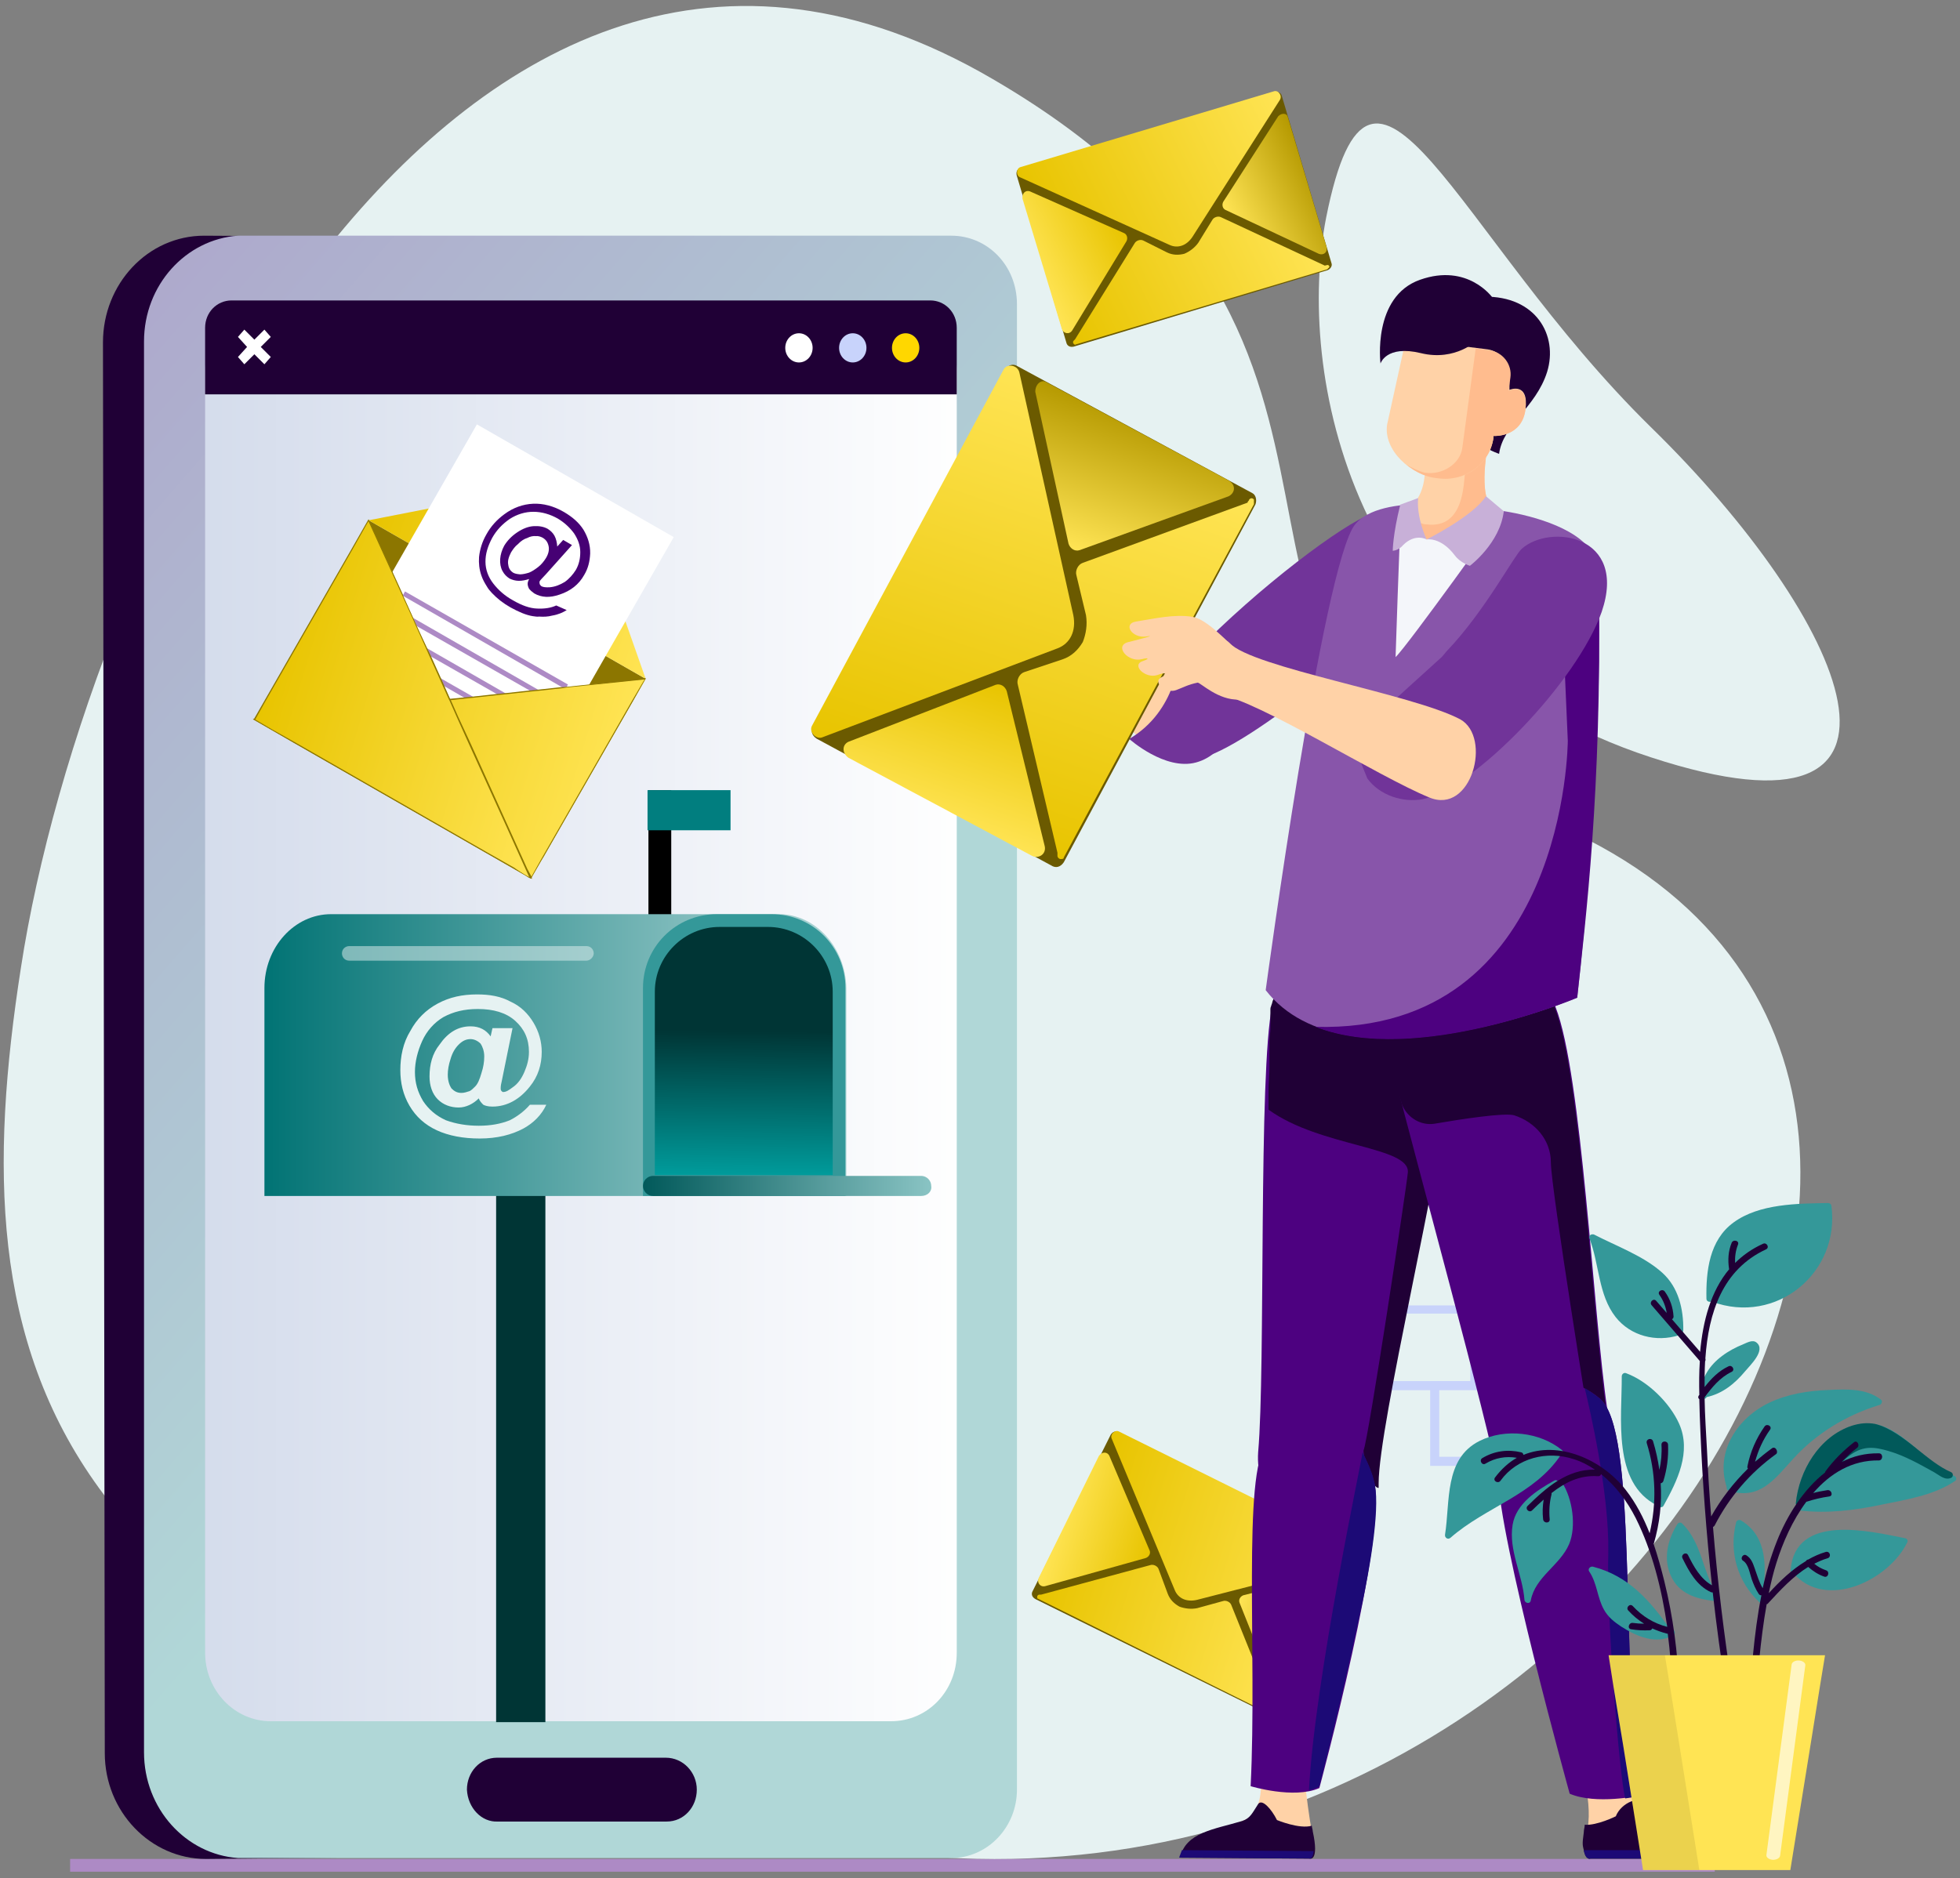 <svg width="265" height="254" viewBox="0 0 265 254" fill="none" xmlns="http://www.w3.org/2000/svg">
<rect x="0" y="0" width="265" height="254" fill="#808080" stroke="none"/>
<path d="M231.843 251.398H9.482V253.125H231.843V251.398Z" fill="#AD8AC5"/>
<path d="M2.823 130.906C11.579 73.682 61.28 -31.887 134.167 10.661C196.695 47.043 153.653 91.318 205.081 109.447C292.891 140.526 216.551 271.377 110.118 248.808C3.563 226.116 -5.44 184.061 2.823 130.906Z" fill="#E6F2F2"/>
<path d="M179.305 29.407C175.235 50.249 182.388 89.098 223.21 102.417C263.908 115.737 249.849 83.794 223.21 57.772C196.571 31.627 185.595 -2.042 179.305 29.407Z" fill="#E6F2F2"/>
<path d="M199.901 188.008H179.059V176.538H199.901V188.008ZM180.292 186.774H198.791V177.648H180.292V186.774Z" fill="#C8D3FB"/>
<path d="M214.206 198.244H193.363V186.774H214.206V198.244ZM194.597 197.011H213.096V187.884H194.597V197.011Z" fill="#C8D3FB"/>
<path d="M148.471 89.592H127.629V78.122H148.471V89.592ZM128.739 88.482H147.238V79.355H128.739V88.482Z" fill="#C8D3FB"/>
<path d="M111.719 216.003H90.877V204.534H111.719V216.003ZM91.987 214.77H110.486V205.644H91.987V214.77Z" fill="#C8D3FB"/>
<path d="M131.452 216.003H110.609V204.534H131.452V216.003ZM111.719 214.77H130.219V205.644H111.719V214.77Z" fill="#C8D3FB"/>
<path d="M121.585 226.24H100.742V214.77H121.585V226.24ZM101.852 225.006H120.351V215.88H101.852V225.006Z" fill="#C8D3FB"/>
<path d="M81.503 150.146H60.537V138.676H81.38V150.146H81.503ZM61.77 149.036H80.27V139.91H61.77V149.036Z" fill="#C8D3FB"/>
<path d="M67.196 160.382H46.23V148.913H67.073V160.382H67.196ZM47.464 159.272H65.963V150.146H47.464V159.272Z" fill="#C8D3FB"/>
<path d="M46.602 103.034H25.637V91.565H46.479V103.034H46.602ZM26.87 101.925H45.369V92.798H26.87V101.925Z" fill="#C8D3FB"/>
<path d="M66.212 103.034H45.369V91.565H66.212V103.034ZM46.602 101.925H65.102V92.798H46.602V101.925Z" fill="#C8D3FB"/>
<path d="M56.344 113.271H35.502V101.924H56.344V113.271ZM36.735 112.161H55.234V103.034H36.735V112.161Z" fill="#C8D3FB"/>
<path d="M24.28 240.175L131.699 239.929L131.329 39.397L23.91 39.52L24.28 240.175Z" fill="url(#paint0_linear_3378_59072)"/>
<path d="M27.611 31.874L89.769 32.244V40.63L58.32 40.754L35.874 40.877C28.351 40.877 22.185 47.29 22.185 55.183L22.431 218.593C22.431 226.486 28.598 232.899 36.121 232.899L90.015 233.022V250.782L27.858 251.398C20.335 251.398 14.168 244.985 14.168 237.092L13.922 46.303C13.922 38.41 19.965 31.874 27.611 31.874Z" fill="#200036"/>
<path d="M19.471 46.18V236.969C19.471 244.615 25.144 250.782 32.173 251.275C32.544 251.275 32.79 251.275 33.16 251.275H128.616C133.549 251.275 137.496 247.082 137.496 242.025V41.124C137.496 35.944 133.549 31.874 128.616 31.874H33.16C32.79 31.874 32.544 31.874 32.173 31.874C25.144 32.367 19.471 38.534 19.471 46.18ZM27.734 50.127C27.734 44.947 31.68 40.877 36.613 40.877H120.476C125.41 40.877 129.356 45.07 129.356 50.127V223.526C129.356 228.706 125.41 232.776 120.476 232.776H36.613C31.68 232.776 27.734 228.583 27.734 223.526V50.127Z" fill="url(#paint1_linear_3378_59072)"/>
<path d="M67.324 246.341H90.14C92.483 246.341 94.21 244.368 94.21 242.025C94.21 239.682 92.36 237.708 90.016 237.708H67.201C64.858 237.708 63.131 239.682 63.131 242.025C63.254 244.492 65.104 246.465 67.324 246.341Z" fill="#200036"/>
<path d="M27.732 53.333H129.355V44.33C129.355 42.234 127.752 40.63 125.778 40.63H31.309C29.336 40.63 27.732 42.234 27.732 44.33V53.333Z" fill="#200036"/>
<path d="M108.02 49.017C109.042 49.017 109.87 48.133 109.87 47.044C109.87 45.954 109.042 45.07 108.02 45.07C106.998 45.07 106.17 45.954 106.17 47.044C106.17 48.133 106.998 49.017 108.02 49.017Z" fill="white"/>
<path d="M115.297 49.017C116.319 49.017 117.147 48.133 117.147 47.044C117.147 45.954 116.319 45.07 115.297 45.07C114.276 45.07 113.447 45.954 113.447 47.044C113.447 48.133 114.276 49.017 115.297 49.017Z" fill="#C8D3FB"/>
<path d="M122.448 49.017C123.469 49.017 124.298 48.133 124.298 47.044C124.298 45.954 123.469 45.07 122.448 45.07C121.426 45.07 120.598 45.954 120.598 47.044C120.598 48.133 121.426 49.017 122.448 49.017Z" fill="#FFD700"/>
<path d="M36.612 45.564L35.748 44.577L34.392 45.934L33.035 44.577L32.172 45.564L33.405 46.92L32.172 48.277L33.035 49.264L34.392 47.907L35.748 49.264L36.612 48.277L35.255 46.92L36.612 45.564Z" fill="white"/>
<path d="M90.755 106.857H87.672V146.569H90.755V106.857Z" fill="black"/>
<path d="M73.738 147.432H67.078V232.899H73.738V147.432Z" fill="#003535"/>
<path d="M105.309 123.63H98.526H98.403H98.279H51.785H51.661H51.538H44.755C39.822 123.63 35.752 128.07 35.752 133.62V141.39V161.739H60.664H89.523H114.435V141.39V133.62C114.312 128.07 110.242 123.63 105.309 123.63Z" fill="url(#paint2_linear_3378_59072)"/>
<path d="M114.312 161.739H86.934V133.62C86.934 128.07 91.373 123.63 96.923 123.63H104.323C109.873 123.63 114.312 128.07 114.312 133.62V161.739Z" fill="url(#paint3_linear_3378_59072)"/>
<path d="M112.709 158.902H88.537V134.113C88.537 129.303 92.484 125.356 97.293 125.356H103.83C108.64 125.356 112.586 129.303 112.586 134.113V158.902H112.709Z" fill="url(#paint4_linear_3378_59072)"/>
<path d="M98.772 106.857H87.549V112.284H98.772V106.857Z" fill="#017E7F"/>
<path d="M124.549 161.739H88.29C87.55 161.739 86.934 161.122 86.934 160.382C86.934 159.642 87.55 159.025 88.29 159.025H124.549C125.289 159.025 125.905 159.642 125.905 160.382C126.029 161.122 125.412 161.739 124.549 161.739Z" fill="url(#paint5_linear_3378_59072)"/>
<g opacity="0.5">
<path d="M79.286 129.92H47.221C46.604 129.92 46.234 129.427 46.234 128.933C46.234 128.317 46.728 127.947 47.221 127.947H79.286C79.903 127.947 80.273 128.44 80.273 128.933C80.273 129.427 79.78 129.92 79.286 129.92Z" fill="#E6F2F2"/>
</g>
<path d="M71.64 149.406H73.859C73.243 150.762 72.133 151.872 70.776 152.612C69.173 153.475 67.2 153.969 64.856 153.969C62.637 153.969 60.663 153.599 59.06 152.859C57.457 152.119 56.224 151.009 55.36 149.529C54.497 148.049 54.127 146.446 54.127 144.719C54.127 142.869 54.497 141.019 55.484 139.416C56.347 137.813 57.58 136.579 59.183 135.716C60.787 134.853 62.513 134.483 64.487 134.483C66.213 134.483 67.693 134.73 69.05 135.47C70.406 136.086 71.393 137.073 72.133 138.306C72.873 139.539 73.243 140.896 73.243 142.253C73.243 143.979 72.749 145.582 71.64 146.939C70.283 148.666 68.556 149.652 66.583 149.652C65.966 149.652 65.597 149.529 65.35 149.406C65.103 149.159 64.856 148.912 64.733 148.542C63.993 149.282 63.007 149.776 62.02 149.776C60.91 149.776 59.923 149.406 59.183 148.666C58.443 147.926 58.074 146.816 58.074 145.582C58.074 143.979 58.443 142.499 59.43 141.266C60.54 139.663 61.897 138.799 63.623 138.799C64.856 138.799 65.72 139.293 66.336 140.156L66.583 139.046H69.296L67.816 146.322C67.693 146.816 67.693 147.062 67.693 147.186C67.693 147.309 67.693 147.432 67.816 147.556C67.94 147.679 67.94 147.679 68.063 147.679C68.433 147.679 68.803 147.432 69.296 147.062C70.036 146.569 70.53 145.829 70.9 144.966C71.27 144.103 71.516 143.239 71.516 142.253C71.516 140.526 70.9 139.169 69.666 138.059C68.433 136.949 66.706 136.456 64.61 136.456C62.76 136.456 61.28 136.826 59.923 137.566C58.69 138.306 57.703 139.416 57.087 140.773C56.47 142.129 56.1 143.609 56.1 144.966C56.1 146.446 56.47 147.679 57.21 148.912C57.95 150.022 58.937 150.886 60.293 151.502C61.65 151.996 63.13 152.242 64.733 152.242C66.336 152.242 67.693 151.996 68.926 151.502C69.913 151.009 70.9 150.269 71.64 149.406ZM60.54 145.336C60.54 146.199 60.787 146.816 61.033 147.186C61.403 147.556 61.773 147.802 62.39 147.802C62.76 147.802 63.13 147.679 63.5 147.556C63.746 147.432 63.993 147.186 64.24 146.939C64.61 146.569 64.856 145.952 65.103 145.089C65.35 144.349 65.473 143.609 65.473 142.869C65.473 142.129 65.227 141.513 64.98 141.143C64.61 140.773 64.117 140.526 63.623 140.526C63.007 140.526 62.513 140.773 62.02 141.266C61.527 141.759 61.157 142.376 60.91 143.239C60.663 143.979 60.54 144.719 60.54 145.336Z" fill="#E6F2F2"/>
<g clip-path="url(#clip0_3378_59072)">
<path d="M172.154 232.145L139.959 216.24C139.53 215.973 139.376 215.558 139.643 215.129L150.165 194.042C150.431 193.613 150.847 193.459 151.276 193.725L183.331 209.635C183.76 209.901 183.913 210.317 183.647 210.746L173.125 231.833C172.994 232.117 172.579 232.271 172.154 232.145Z" fill="#6B5A00"/>
<path d="M158.841 215.06C159.298 216.166 160.436 216.689 161.827 216.363L183.092 210.903C183.787 210.74 183.895 209.755 183.326 209.493L151.271 193.584C150.702 193.322 150.025 194.045 150.323 194.596L158.841 215.06Z" fill="url(#paint6_linear_3378_59072)"/>
<path d="M154.914 210.702C155.33 210.549 155.596 210.12 155.442 209.704L149.976 196.849C149.678 196.298 148.978 196.321 148.576 196.895L140.427 213.419C140.166 213.988 140.609 214.674 141.304 214.511L154.914 210.702Z" fill="url(#paint7_linear_3378_59072)"/>
<path d="M172.271 231.438L166.474 217.052C166.32 216.637 165.751 216.375 165.336 216.529L161.863 217.483C161.028 217.651 160.183 217.538 159.474 217.281C158.76 216.884 158.182 216.342 157.874 215.511L156.644 212.188C156.491 211.773 155.922 211.511 155.506 211.665L140.78 215.65C140.64 215.655 140.64 215.655 140.5 215.659C140.36 215.664 140.225 215.809 140.229 215.949C140.234 216.089 140.239 216.229 140.379 216.224L172.149 232.003C172.289 231.998 172.429 231.994 172.569 231.989C172.704 231.845 172.7 231.705 172.555 231.569C172.415 231.574 172.411 231.434 172.271 231.438Z" fill="url(#paint8_linear_3378_59072)"/>
<path d="M181.457 212.358L168.113 215.738C167.698 215.892 167.431 216.321 167.585 216.737L172.776 229.741C173.074 230.292 173.779 230.409 174.176 229.695L182.329 213.311C182.595 212.882 182.157 212.336 181.457 212.358Z" fill="url(#paint9_linear_3378_59072)"/>
<path d="M172.016 135.943C173.671 128.181 178.379 122.964 179.906 121.691C182.451 119.528 189.577 119.783 192.376 125.636C195.303 131.489 196.321 135.179 195.557 145.741C194.794 156.43 185.886 192.695 185.886 200.712C185.886 208.729 169.344 207.838 170.108 196.386C171.126 185.061 170.108 144.978 172.016 135.943Z" fill="#4D0180"/>
<path d="M195.814 138.233C195.687 132.889 194.542 129.835 192.378 125.636C190.724 122.327 187.797 120.8 185.125 120.546C184.998 120.546 184.744 120.546 184.616 120.546C184.489 120.546 184.362 120.546 184.107 120.546C183.726 120.546 183.217 120.546 182.835 120.673C182.326 120.8 181.817 120.928 181.308 121.055C181.053 121.182 180.799 121.182 180.672 121.309C180.544 121.309 180.417 121.437 180.417 121.437C180.163 121.564 180.035 121.691 179.908 121.818C179.781 121.946 179.654 121.946 179.526 122.073C179.399 122.073 179.399 122.2 179.272 122.327C179.272 122.327 179.272 122.327 179.145 122.455L179.017 122.582C179.017 122.582 179.017 122.582 178.89 122.709L178.763 122.836C178.763 122.836 178.763 122.836 178.636 122.964C178.508 123.218 178.254 123.345 178.127 123.6C178.127 123.6 178.127 123.727 177.999 123.727C177.872 123.854 177.872 123.854 177.745 123.982L177.618 124.109C177.49 124.236 177.49 124.236 177.363 124.363C177.363 124.363 177.363 124.491 177.236 124.491C176.981 124.745 176.854 125 176.6 125.381C176.6 125.381 176.6 125.509 176.472 125.509C176.345 125.636 176.345 125.763 176.218 125.89L176.091 126.018C175.963 126.145 175.963 126.272 175.836 126.399C175.836 126.399 175.836 126.527 175.709 126.527C175.454 126.908 175.2 127.29 175.073 127.672C175.073 127.672 175.073 127.799 174.945 127.799C174.818 127.926 174.818 128.054 174.691 128.181C174.691 128.308 174.564 128.308 174.564 128.435C174.436 128.563 174.436 128.69 174.309 128.817L174.182 128.944C174.055 129.199 173.927 129.326 173.8 129.58C173.673 129.835 173.546 129.962 173.546 130.217C173.546 130.344 173.546 130.344 173.418 130.471C173.291 130.598 173.291 130.853 173.164 130.98C173.164 131.107 173.037 131.107 173.037 131.235C173.546 131.235 173.546 131.362 173.418 131.616C173.418 131.744 173.418 131.744 173.291 131.871C173.164 132.125 173.164 132.38 173.037 132.634C172.909 132.889 172.909 133.143 172.782 133.398C172.782 133.525 172.782 133.525 172.655 133.652C172.655 133.78 172.528 134.034 172.528 134.161C172.528 134.289 172.528 134.289 172.4 134.416C172.4 134.543 172.273 134.798 172.273 134.925C172.273 135.052 172.273 135.052 172.146 135.179C172.019 135.434 172.019 135.688 171.892 135.943C171.892 136.07 171.764 136.197 171.764 136.452V136.579C171.764 136.706 171.764 136.834 171.764 136.961C171.764 137.088 171.764 137.088 171.764 137.215C171.764 137.343 171.764 137.47 171.764 137.597C171.764 137.724 171.764 137.724 171.764 137.852C171.764 137.979 171.764 138.106 171.764 138.233C171.764 138.361 171.764 138.361 171.764 138.488C171.764 138.615 171.764 138.87 171.764 138.997V139.124C171.764 139.633 171.637 140.142 171.637 140.651V140.778C171.637 141.033 171.637 141.287 171.637 141.415C171.637 141.542 171.637 141.542 171.637 141.669C171.637 141.924 171.637 142.178 171.637 142.305C171.637 142.433 171.637 142.433 171.637 142.56C171.637 142.814 171.637 143.069 171.637 143.323V143.45C171.637 143.705 171.637 144.087 171.637 144.341C171.637 145.359 171.51 146.504 171.51 147.65C171.51 147.65 171.51 147.65 171.51 147.777C171.51 148.159 171.51 148.54 171.51 148.795C171.51 148.795 171.51 148.795 171.51 148.922C171.51 149.304 171.51 149.686 171.51 150.067C178.508 155.157 190.724 155.03 190.342 158.593C190.215 160.247 184.998 194.731 184.362 196.131C184.235 196.258 185.253 201.221 186.398 201.221C186.398 200.966 186.398 200.839 186.398 200.585C186.398 192.695 194.923 157.448 195.941 146.123C195.941 145.995 195.941 145.741 195.941 145.614C196.069 143.959 196.196 142.433 196.196 141.16C195.814 140.142 195.814 139.251 195.814 138.233Z" fill="#200036"/>
<path d="M210.32 136.198C207.266 128.308 201.794 123.091 200.013 121.691C197.086 119.528 189.96 119.528 188.179 125.381C186.397 131.235 185.888 134.798 188.561 145.487C191.233 156.175 201.285 192.696 202.685 200.712C204.085 208.729 219.1 202.366 217.319 190.66C215.41 177.808 213.883 145.232 210.32 136.198Z" fill="#4D0180"/>
<path d="M193.904 151.976C197.594 151.34 203.447 150.449 204.72 150.831C207.519 151.722 209.682 154.139 209.682 157.193C209.682 160.629 215.154 194.222 215.154 194.35C215.663 193.841 216.554 193.205 217.317 192.314C217.317 191.805 217.317 191.296 217.19 190.787C215.281 177.808 213.754 145.232 210.191 136.198C207.392 129.072 202.684 124.109 200.393 122.2C200.139 121.946 200.011 121.819 199.757 121.691C196.83 119.528 189.704 119.528 187.923 125.381C186.141 131.235 185.632 134.798 188.305 145.487C188.432 145.996 189.068 147.777 189.577 149.431C190.341 151.213 192.122 152.231 193.904 151.976Z" fill="#200036"/>
<path d="M196.831 53.868C196.067 59.212 202.684 61.376 202.684 61.376C203.193 57.431 207.647 55.141 209.174 50.305C210.701 45.342 207.647 39.998 200.648 40.125C196.322 40.252 197.467 48.524 196.831 53.868Z" fill="#200036"/>
<path d="M185.379 69.52C181.689 70.792 170.237 79.318 161.457 88.352L159.421 90.897C158.275 92.297 157.385 93.57 157.003 94.46C154.712 99.932 162.856 102.477 163.365 102.222C171.891 99.041 190.978 81.99 192.759 79.445C197.086 73.21 191.36 67.356 185.379 69.52Z" fill="#713499"/>
<path d="M202.557 69.011C206.375 69.52 213.119 71.174 215.282 74.737C217.318 78.3 215.791 112.53 213.246 134.925C213.246 134.925 182.07 148.032 171.127 133.907C171.127 133.907 178.889 76.264 183.215 70.919C186.778 66.593 198.74 68.502 202.557 69.011Z" fill="url(#paint10_linear_3378_59072)"/>
<path d="M203.321 69.138C203.321 69.138 190.214 87.461 188.688 88.861C188.688 88.861 189.196 73.21 189.451 68.501L203.321 69.138Z" fill="#F4F6FA"/>
<path d="M200.904 61.376C201.031 60.74 201.158 60.231 201.158 60.231C201.158 60.231 193.65 54.25 192.76 60.358L200.904 61.376Z" fill="url(#paint11_linear_3378_59072)"/>
<path d="M192.886 72.955L190.596 68.629C190.596 68.629 192.886 67.102 192.632 62.903C191.868 52.85 201.157 60.23 201.157 60.23C201.157 60.23 199.503 68.629 202.557 69.01L192.886 72.955Z" fill="#FFD2A7"/>
<path d="M192.886 70.919C198.103 71.555 197.849 65.066 198.103 63.793C198.358 62.648 201.157 60.23 201.157 60.23C201.157 60.23 199.503 68.629 202.557 69.011L192.886 72.955L191.486 70.41C191.868 70.665 192.377 70.919 192.886 70.919Z" fill="#FFBC8E"/>
<path d="M216.173 79.699H211.083L211.973 100.186C211.973 100.186 211.846 139.76 177.871 138.869C191.487 144.214 213.246 134.925 213.246 134.925C214.391 124.236 216.554 107.185 216.173 79.699Z" fill="#4D0180"/>
<path d="M190.086 45.852L187.541 57.431C187.032 60.867 190.723 64.302 194.413 64.684C198.103 65.193 201.411 62.776 201.92 59.213V58.958C201.92 58.958 205.738 59.213 206.247 55.395C206.756 51.578 204.084 52.723 204.084 52.723V51.196C204.338 49.287 202.938 47.506 201.157 47.251L190.086 45.852Z" fill="#FFD2A7"/>
<path d="M203.958 52.85L204.212 51.069C204.467 49.287 203.194 47.633 201.413 47.379L199.504 47.124V47.251L197.723 60.485C197.468 62.776 194.923 64.302 192.633 63.921C191.997 63.794 190.597 63.157 190.088 62.776C191.615 64.048 193.015 64.557 194.414 64.684C198.105 65.193 201.413 62.776 201.922 59.213V58.958C201.922 58.958 205.739 59.213 206.248 55.395C206.63 51.578 203.958 52.85 203.958 52.85Z" fill="#FFBC8E"/>
<path d="M191.74 67.356C191.486 70.029 192.886 72.955 192.886 72.955C192.886 72.955 191.359 72.065 189.704 73.719C189.068 74.482 188.305 74.482 188.305 74.482C188.305 74.482 188.305 72.319 189.323 68.247L191.74 67.356Z" fill="#C8B0D8"/>
<path d="M200.901 67.102C199.247 69.774 192.885 72.955 192.885 72.955C192.885 72.955 194.793 72.574 196.702 75.119C197.466 76.137 198.738 76.518 198.738 76.518C198.738 76.518 202.81 73.464 203.319 69.138L200.901 67.102Z" fill="#C8B0D8"/>
<path d="M199.757 45.979C199.757 45.979 196.83 48.906 192.122 47.76C187.414 46.615 186.65 49.16 186.65 49.16C186.65 49.16 185.505 40.125 191.995 37.835C198.484 35.544 201.793 40.253 201.793 40.253L199.757 45.979Z" fill="#200036"/>
<path d="M165.911 94.46C160.185 88.225 134.227 72.192 132.318 67.611C130.409 63.03 121.502 69.901 126.719 72.955C131.936 76.136 147.333 94.587 154.204 99.804C164.512 107.694 167.438 96.114 165.911 94.46Z" fill="#FFD2A7"/>
<path d="M159.422 88.734C159.422 88.734 159.167 96.114 152.678 99.932C152.678 99.932 157.513 104.258 161.712 103.113C165.912 101.968 167.311 97.132 167.057 95.096C166.675 93.06 161.076 89.37 159.422 88.734Z" fill="#713499"/>
<path d="M183.469 100.059C185.632 97.133 187.923 95.224 194.921 88.862C195.176 88.607 195.43 88.225 195.685 87.971C200.775 82.626 204.719 75.119 205.737 74.228C209.555 70.792 220.116 72.319 216.553 82.754C213.245 92.17 199.375 106.549 192.376 108.076C189.704 108.585 186.523 107.567 184.869 105.277C184.36 104.004 182.96 100.823 183.469 100.059Z" fill="#713499"/>
<path d="M224.062 245.885C220.245 244.485 219.227 238.632 218.845 235.196L213.246 237.232C213.246 237.232 215.409 243.213 214.646 247.285C213.755 251.357 215.028 250.975 215.028 250.975H232.333C232.206 250.848 228.007 247.158 224.062 245.885Z" fill="#FFD2A7"/>
<path d="M232.586 251.357H215.026C215.026 251.357 214.39 251.611 214.135 250.212C214.008 249.575 213.881 249.575 214.135 247.794C214.135 247.412 214.262 247.158 214.262 246.776C215.917 246.903 218.462 245.631 218.462 245.631C219.225 243.722 221.77 242.831 222.406 243.849C223.424 245.631 225.588 246.012 227.114 246.521C230.423 247.667 231.186 248.939 232.077 250.212C232.459 250.848 232.586 251.357 232.586 251.357Z" fill="#200036"/>
<path d="M232.588 251.357H215.027C215.027 251.357 214.391 251.611 214.137 250.211H231.951C232.46 250.848 232.588 251.357 232.588 251.357Z" fill="#1C0A76"/>
<path d="M216.301 189.132C221.391 193.331 219.101 223.107 221.646 242.831C221.646 242.831 215.792 244.103 212.229 242.576C212.229 242.576 202.559 207.71 202.559 199.567C202.559 185.442 210.957 184.679 216.301 189.132Z" fill="#4D0180"/>
<path d="M167.946 246.267C171.763 244.994 170.109 238.759 170.49 235.323L176.089 237.359C176.089 237.359 176.598 243.594 177.362 247.666C178.253 251.738 176.98 251.356 176.98 251.356L159.42 251.229C159.42 251.229 164.001 247.539 167.946 246.267Z" fill="#FFD2A7"/>
<path d="M167.945 246.267C169.09 245.885 169.345 245.121 170.108 243.976C170.617 243.213 171.89 244.612 172.653 246.139C172.653 246.139 175.707 247.412 177.362 246.903C177.362 247.157 177.489 247.412 177.489 247.666C178.38 251.738 177.107 251.357 177.107 251.357L159.547 251.229C160.31 247.794 164.128 247.412 167.945 246.267Z" fill="#200036"/>
<path d="M177.616 250.338C177.489 251.611 176.98 251.356 176.98 251.356L159.42 251.229C159.42 251.229 159.547 250.847 159.802 250.211L177.616 250.338Z" fill="#1C0A76"/>
<path d="M171.255 195.367C167.947 198.93 169.983 223.744 169.092 241.558C169.092 241.558 174.945 243.34 178.381 241.813C178.381 241.813 187.67 207.456 185.761 200.33C183.089 190.659 175.709 190.532 171.255 195.367Z" fill="#4D0180"/>
<path d="M185.761 200.203C185.379 198.676 184.743 197.531 184.234 196.386C184.234 196.895 177.744 227.18 176.98 242.068C177.362 242.068 177.617 241.94 177.871 241.813C177.998 241.813 178.253 241.686 178.38 241.559C178.38 241.559 181.307 230.361 183.725 218.909C185.506 211.019 186.651 203.257 185.761 200.203Z" fill="#1C0A76"/>
<path d="M216.3 189.132C215.663 188.623 214.9 188.114 214.264 187.732C214.9 190.405 217.572 201.73 217.445 209.874C217.19 218.908 218.972 240.286 219.735 243.212C220.881 243.085 221.644 242.831 221.644 242.831C219.099 223.107 221.39 193.331 216.3 189.132Z" fill="#1C0A76"/>
<path d="M169.752 68.189L143.831 116.605C143.402 117.248 142.76 117.462 142.117 117.033L110.411 99.895C109.768 99.467 109.554 98.824 109.983 98.181L135.904 49.98C136.333 49.337 136.975 49.123 137.618 49.551L169.324 66.69C169.752 66.904 169.967 67.547 169.752 68.189Z" fill="#6B5A00"/>
<path d="M142.973 87.684C144.687 87.041 145.544 85.328 145.115 83.185L137.831 50.408C137.617 49.337 136.118 49.123 135.689 49.98L109.767 98.181C109.339 99.038 110.41 100.109 111.267 99.681L142.973 87.684Z" fill="url(#paint12_linear_3378_59072)"/>
<path d="M136.116 93.468C135.902 92.826 135.259 92.397 134.617 92.611L114.693 100.324C113.837 100.752 113.837 101.823 114.693 102.466L139.544 115.748C140.401 116.177 141.472 115.534 141.258 114.463L136.116 93.468Z" fill="url(#paint13_linear_3378_59072)"/>
<path d="M168.679 67.975L146.4 76.116C145.757 76.33 145.329 77.187 145.543 77.83L146.828 83.186C147.042 84.471 146.828 85.756 146.4 86.827C145.757 87.899 144.9 88.755 143.615 89.184L138.473 90.898C137.831 91.112 137.402 91.969 137.616 92.612L142.972 115.32C142.972 115.534 142.972 115.534 142.972 115.748C142.972 115.962 143.186 116.177 143.4 116.177C143.615 116.177 143.829 116.177 143.829 115.962L169.536 68.19C169.536 67.975 169.536 67.761 169.536 67.547C169.322 67.333 169.108 67.333 168.894 67.547C168.894 67.761 168.679 67.761 168.679 67.975Z" fill="url(#paint14_linear_3378_59072)"/>
<path d="M139.975 52.979L144.473 73.545C144.688 74.188 145.33 74.616 145.973 74.402L166.11 67.118C166.967 66.69 167.182 65.619 166.11 64.976L141.474 51.694C140.832 51.265 139.975 51.908 139.975 52.979Z" fill="url(#paint15_linear_3378_59072)"/>
<path d="M152.511 86.846C154.547 86.337 156.456 85.828 154.929 86.082C153.02 86.337 151.748 84.301 153.657 84.046C156.074 83.665 158.746 83.028 161.164 83.41C163.836 83.792 167.527 88.882 169.817 89.9C170.708 90.282 168.417 94.608 167.527 94.608C164.727 94.735 162.309 92.317 161.928 92.317C160.655 92.572 160.019 92.954 159.001 93.335C157.601 93.844 155.693 92.19 157.092 91.554C157.983 91.172 157.728 90.791 156.456 91.299C154.802 91.808 152.893 89.9 154.547 89.391C155.311 89.136 155.438 88.882 154.42 89.136C152.511 89.645 150.603 87.355 152.511 86.846Z" fill="#FFD2A7"/>
<path d="M197.433 97.281C190.943 93.845 169.311 90.282 166.257 86.974C164.094 84.683 162.821 93.591 164.985 93.972C170.074 94.736 186.362 105.043 193.234 107.842C198.96 110.26 201.759 99.698 197.433 97.281Z" fill="#FFD2A7"/>
</g>
<path d="M247.606 163.016C247.571 162.839 247.357 162.696 247.18 162.696C243.055 162.767 237.864 162.767 234.38 165.327C231.109 167.71 230.646 171.905 230.717 175.639C230.717 176.03 231.18 176.136 231.429 175.994C231.429 175.994 231.464 175.994 231.464 176.03C240.14 179.265 248.851 172.119 247.606 163.016Z" fill="#349899"/>
<path d="M227.587 179.905C227.623 177.025 226.947 174.109 224.743 172.118C222.218 169.843 218.556 168.527 215.534 166.963C215.214 166.821 214.751 167.069 214.894 167.461C216.245 170.909 216.067 175.105 218.449 178.127C220.476 180.687 223.925 181.541 226.983 180.581C227.125 180.545 227.231 180.438 227.267 180.296C227.445 180.261 227.587 180.118 227.587 179.905Z" fill="#349899"/>
<path d="M254.324 189.291C252.298 187.727 249.667 187.869 247.213 187.976C244.476 188.083 241.738 188.509 239.249 189.683C234.911 191.745 231.889 196.296 233.453 201.096C233.418 201.309 233.489 201.523 233.738 201.594C237.862 202.909 239.853 200.136 242.342 197.398C245.507 193.878 249.596 191.389 254.111 190.003C254.396 189.931 254.573 189.505 254.324 189.291Z" fill="#349899"/>
<path d="M264.174 199.567C264.138 199.567 264.067 199.532 264.031 199.496C262.289 198.75 260.725 197.327 259.125 195.941C259.125 195.941 259.125 195.941 259.089 195.905C257.347 194.412 255.569 192.954 253.507 192.599C253.471 192.599 253.471 192.599 253.471 192.599C252.511 192.421 251.516 192.492 250.378 192.847C245.969 194.305 243.231 198.927 242.805 203.336C242.805 203.443 242.84 203.514 242.876 203.585C242.876 203.621 242.84 203.621 242.84 203.656C242.769 203.905 242.911 204.225 243.231 204.261C247 204.723 250.734 204.261 254.431 203.479C257.702 202.803 261.436 202.234 264.28 200.314C264.636 200.136 264.529 199.71 264.174 199.567Z" fill="#349899"/>
<path d="M257.597 208.029C252.761 207.069 242.77 204.616 242.094 212.296C242.059 212.545 242.237 212.687 242.414 212.687C246.788 217.843 255.321 213.754 257.846 208.634C257.988 208.421 257.917 208.101 257.597 208.029Z" fill="#349899"/>
<path d="M227.019 192.527C225.739 189.683 222.753 186.767 219.837 185.7C219.553 185.594 219.268 185.843 219.268 186.127C219.304 191.709 217.953 200.527 224.033 203.585C224.068 203.62 224.104 203.62 224.175 203.62C224.353 203.869 224.744 203.94 224.922 203.62C226.771 200.278 228.726 196.367 227.019 192.527Z" fill="#349899"/>
<path d="M211.161 196.083C208.175 193.665 203.517 193.131 200.032 194.874C195.232 197.291 196.086 203.087 195.375 207.531C195.303 207.958 195.766 208.278 196.121 207.958C200.85 203.798 207.463 202.163 211.055 196.723C211.303 196.616 211.446 196.296 211.161 196.083Z" fill="#349899"/>
<path d="M211.196 200.492C211.053 200.278 210.84 200.243 210.662 200.35C210.556 200.207 210.342 200.101 210.129 200.243C207.747 201.558 204.973 203.372 204.511 206.216C203.942 209.63 205.862 212.972 206.111 216.35C206.147 216.812 206.858 216.99 206.964 216.456C207.569 213.221 210.911 211.727 212.156 208.812C213.151 206.43 212.618 202.661 211.196 200.492Z" fill="#349899"/>
<path d="M225.846 220.367C223.073 216.456 220.193 213.114 215.357 211.869C215.002 211.798 214.646 212.189 214.859 212.509C215.962 214.145 215.926 215.994 216.85 217.665C217.384 218.66 218.273 219.372 219.197 219.976C221.259 221.292 223.926 222.465 226.237 221.149C226.699 220.865 226.308 220.189 225.846 220.367Z" fill="#349899"/>
<path d="M232.138 215.746C232.138 215.71 232.102 215.674 232.102 215.603C230.182 212.546 230.111 208.67 227.444 206.039C227.231 205.826 226.911 205.897 226.769 206.146C225.489 208.208 224.849 210.732 225.88 213.043C226.982 215.568 229.329 216.243 231.889 216.528C232.316 216.563 232.387 215.994 232.138 215.746Z" fill="#349899"/>
<path d="M237.507 181.577C236.974 181.115 236.227 181.577 235.694 181.79C234.663 182.217 233.703 182.715 232.814 183.39C231.143 184.635 230.005 186.377 229.898 188.439C229.898 188.475 229.898 188.546 229.898 188.581C229.898 188.652 229.898 188.688 229.898 188.759C229.898 189.257 230.574 189.328 230.752 188.937C232.885 188.475 234.556 187.123 235.943 185.452C236.547 184.706 238.787 182.643 237.507 181.577Z" fill="#349899"/>
<path d="M238.468 216.101C238.397 216.029 238.362 215.958 238.291 215.887C238.824 212.154 239.073 207.816 235.375 205.612C235.126 205.469 234.806 205.612 234.735 205.861C233.739 209.807 234.877 213.861 237.864 216.669C238.255 217.096 238.859 216.492 238.468 216.101Z" fill="#349899"/>
<path d="M263.818 199.105C262.182 198.394 260.689 197.15 259.125 195.905C259.125 195.905 259.125 195.905 259.089 195.87C257.311 194.447 255.498 193.061 253.507 192.563C253.471 192.563 253.471 192.563 253.471 192.563C252.511 192.385 251.516 192.456 250.378 192.812C245.969 194.27 243.231 198.892 242.805 203.301C242.805 203.407 242.84 203.478 242.876 203.55C242.876 203.585 242.84 203.585 242.84 203.621C242.982 203.621 243.125 203.55 243.231 203.407C243.338 203.372 243.409 203.372 243.48 203.301C244.902 201.772 246.467 200.35 247.96 198.892C248.671 198.181 249.382 197.292 250.236 196.723C251.978 195.478 253.507 195.692 255.32 196.225C257.525 196.865 259.516 198.003 261.507 199.105C262.254 199.532 262.965 200.243 263.818 199.852C263.96 199.781 264.031 199.638 264.031 199.461C264.031 199.318 263.96 199.176 263.818 199.105Z" fill="#01595A"/>
<path d="M225.028 213.861C224.602 212.155 224.139 210.448 223.57 208.777C223.57 208.777 223.57 208.741 223.606 208.741C224.388 206.039 224.708 203.301 224.53 200.599C224.673 200.563 224.815 200.492 224.886 200.315C225.384 198.715 225.597 197.079 225.526 195.372C225.49 194.803 224.637 194.803 224.637 195.372C224.708 196.546 224.602 197.683 224.353 198.786C224.175 197.506 223.89 196.19 223.499 194.91C223.322 194.377 222.504 194.59 222.646 195.159C223.89 199.177 223.997 203.301 223.037 207.355C222.219 205.257 221.188 203.266 219.802 201.488C216.566 197.328 210.664 194.803 205.97 196.759C205.97 196.617 205.864 196.439 205.65 196.403C203.837 195.977 202.024 196.226 200.424 197.186C199.926 197.47 200.388 198.252 200.85 197.932C202.166 197.15 203.588 196.901 205.082 197.15C204.015 197.755 203.019 198.643 202.13 199.817C201.81 200.279 202.557 200.706 202.877 200.243C205.117 197.15 209.17 196.155 212.762 197.328C213.793 197.648 214.753 198.146 215.642 198.75C211.908 198.679 209.064 201.168 206.539 203.657C206.148 204.048 206.753 204.652 207.144 204.261C207.642 203.764 208.175 203.266 208.708 202.803C208.566 203.692 208.53 204.581 208.637 205.47C208.708 206.039 209.562 206.039 209.526 205.47C209.419 204.332 209.49 203.195 209.775 202.092C209.775 202.021 209.775 201.986 209.775 201.915C211.588 200.492 213.579 199.461 216.068 199.639C216.317 199.639 216.424 199.532 216.459 199.355C218.45 200.919 220.015 203.052 221.153 205.292C223.393 209.772 224.673 214.892 225.419 220.012C223.606 219.55 222.042 218.59 220.762 217.203C220.37 216.777 219.766 217.417 220.157 217.808C220.797 218.519 221.508 219.088 222.29 219.586C221.793 219.586 221.295 219.55 220.762 219.479C220.228 219.408 219.979 220.226 220.513 220.332C221.366 220.475 222.184 220.51 223.037 220.475C223.215 220.475 223.322 220.368 223.393 220.226C224.033 220.51 224.708 220.759 225.419 220.937C225.455 220.937 225.49 220.937 225.49 220.937C225.81 223.426 225.988 225.879 226.13 228.297C226.166 228.866 227.019 228.866 227.019 228.297C226.842 223.461 226.202 218.626 225.028 213.861Z" fill="#200036"/>
<path d="M239.569 195.87C238.786 196.439 238.04 197.043 237.293 197.683C237.72 196.119 238.36 194.696 239.32 193.345C239.64 192.883 238.893 192.456 238.573 192.919C237.435 194.554 236.653 196.332 236.262 198.288C236.226 198.43 236.262 198.536 236.333 198.608C234.377 200.528 232.706 202.696 231.355 205.079C231.106 202.056 230.929 199.034 230.786 196.012C230.68 193.879 230.502 191.461 230.466 188.972C231.462 187.621 232.564 186.27 234.129 185.523C234.626 185.274 234.2 184.528 233.702 184.776C232.351 185.416 231.355 186.448 230.466 187.585C230.466 186.412 230.466 185.239 230.537 184.101C230.609 183.994 230.609 183.852 230.573 183.71C231 177.523 232.884 171.692 238.786 168.954C239.284 168.705 238.857 167.959 238.36 168.208C236.866 168.883 235.622 169.772 234.591 170.803C234.555 169.95 234.662 169.132 234.982 168.314C235.195 167.781 234.342 167.568 234.129 168.065C233.666 169.203 233.595 170.376 233.773 171.585C233.773 171.621 233.773 171.621 233.809 171.621C231.284 174.643 230.253 178.625 229.862 182.821C228.582 181.363 227.337 179.87 226.057 178.412C226.164 178.341 226.271 178.234 226.271 178.056C226.2 176.812 225.809 175.674 225.097 174.679C224.777 174.216 224.031 174.643 224.351 175.105C224.884 175.852 225.204 176.67 225.346 177.559C224.884 177.025 224.386 176.456 223.924 175.923C223.569 175.496 222.929 176.101 223.32 176.528C225.489 179.052 227.657 181.541 229.826 184.065C229.72 185.594 229.72 187.123 229.755 188.652C229.72 188.688 229.72 188.688 229.684 188.723C229.542 188.936 229.613 189.114 229.755 189.221C229.791 190.679 229.826 192.136 229.897 193.488C230.182 200.456 230.715 207.425 231.462 214.394C229.897 213.505 229.009 211.87 228.226 210.305C227.977 209.808 227.231 210.234 227.48 210.732C228.369 212.545 229.4 214.43 231.32 215.319C231.391 215.354 231.497 215.354 231.569 215.354C232.066 219.799 232.671 224.279 233.382 228.688C233.453 229.256 234.306 229.008 234.235 228.439C233.097 221.15 232.209 213.825 231.604 206.501C231.675 206.465 231.746 206.43 231.817 206.323C233.809 202.448 236.617 199.176 240.173 196.616C240.457 196.296 240.031 195.514 239.569 195.87Z" fill="#200036"/>
<path d="M254.042 196.545C252.193 196.509 250.522 196.936 248.993 197.718C249.633 197.043 250.344 196.367 251.091 195.798C251.517 195.478 251.091 194.696 250.664 195.052C249.206 196.189 247.926 197.469 246.824 198.963C246.789 199.034 246.753 199.069 246.753 199.141C243.802 201.452 241.597 205.007 240.246 208.421C239.429 210.483 238.789 212.616 238.326 214.785C237.829 213.967 237.58 213.043 237.26 212.154C237.011 211.443 236.797 210.767 236.122 210.341C235.66 210.056 235.197 210.803 235.695 211.087C236.406 211.549 236.584 212.829 236.833 213.541C237.082 214.252 237.366 214.927 237.793 215.567C237.9 215.709 238.006 215.745 238.149 215.745C237.082 221.043 236.797 226.554 236.3 231.852C236.229 232.421 237.117 232.421 237.189 231.852C237.651 226.909 237.971 221.861 238.86 216.954C238.931 216.918 239.002 216.918 239.037 216.847C240.709 215.034 242.415 213.185 244.477 211.905C245.117 212.474 245.829 212.936 246.646 213.221C247.18 213.398 247.429 212.545 246.895 212.367C246.291 212.154 245.757 211.869 245.295 211.478C245.864 211.194 246.469 210.909 247.109 210.732C247.642 210.554 247.429 209.736 246.86 209.878C246.006 210.127 245.224 210.483 244.477 210.909C244.335 210.909 244.229 211.016 244.157 211.123C242.273 212.261 240.673 213.789 239.144 215.461C239.429 214.074 239.749 212.723 240.175 211.372C241.029 208.634 242.344 205.612 244.229 203.087H244.264C245.26 202.767 246.291 202.518 247.322 202.376C247.891 202.305 247.642 201.452 247.073 201.523C246.433 201.629 245.793 201.736 245.153 201.914C247.429 199.283 250.38 197.434 254.077 197.505C254.611 197.434 254.611 196.545 254.042 196.545Z" fill="#200036"/>
<path d="M246.752 223.853L246.041 228.19L244.797 235.941L242.059 252.901H222.148L219.446 235.941L218.166 228.19L217.49 223.853H246.752Z" fill="#FFE454"/>
<path opacity="0.08" d="M225.81 228.19L225.099 223.853H217.49L218.166 228.19L219.446 235.941L222.148 252.901H229.757L227.055 235.941L225.81 228.19Z" fill="black"/>
<path opacity="0.64" d="M239.749 251.515C239.713 251.515 239.713 251.515 239.678 251.515C239.18 251.479 238.789 251.195 238.825 250.875L242.238 225.097C242.273 224.777 242.736 224.528 243.233 224.563C243.731 224.599 244.122 224.883 244.087 225.203L240.673 250.981C240.638 251.266 240.211 251.515 239.749 251.515Z" fill="white"/>
<path d="M179.536 36.524L145.153 46.881C144.658 46.98 144.262 46.781 144.163 46.286L137.456 23.694C137.358 23.199 137.556 22.803 138.052 22.704L172.336 12.446C172.831 12.348 173.227 12.546 173.326 13.041L180.033 35.633C180.132 35.931 179.933 36.327 179.536 36.524Z" fill="#6B5A00"/>
<path d="M158.146 33.129C159.235 33.626 160.424 33.231 161.218 32.043L173.028 13.536C173.425 12.942 172.832 12.149 172.237 12.346L137.953 22.604C137.358 22.802 137.357 23.792 137.951 23.991L158.146 33.129Z" fill="url(#paint16_linear_3378_59072)"/>
<path d="M152.302 32.626C152.501 32.23 152.402 31.735 152.006 31.536L139.236 25.874C138.642 25.675 138.146 26.17 138.244 26.864L143.571 44.501C143.768 45.096 144.56 45.295 144.957 44.701L152.302 32.626Z" fill="url(#paint17_linear_3378_59072)"/>
<path d="M179.14 35.928L165.083 29.374C164.687 29.175 164.093 29.372 163.894 29.768L162.008 32.837C161.512 33.529 160.818 34.024 160.125 34.32C159.332 34.517 158.54 34.516 157.748 34.119L154.58 32.53C154.184 32.331 153.59 32.529 153.391 32.925L145.352 45.89C145.253 45.989 145.253 45.989 145.153 46.088C145.054 46.187 145.054 46.385 145.153 46.484C145.252 46.584 145.351 46.683 145.45 46.584L179.437 36.424C179.536 36.325 179.635 36.226 179.734 36.127C179.735 35.929 179.636 35.83 179.438 35.83C179.338 35.929 179.239 35.83 179.14 35.928Z" fill="url(#paint18_linear_3378_59072)"/>
<path d="M172.827 15.715L165.384 27.295C165.185 27.691 165.284 28.186 165.68 28.385L178.351 34.343C178.945 34.542 179.54 34.147 179.342 33.354L174.115 15.816C174.016 15.32 173.323 15.22 172.827 15.715Z" fill="url(#paint19_linear_3378_59072)"/>
<g clip-path="url(#clip1_3378_59072)">
<path d="M68.922 117.094L37.29 98.942C35.706 97.997 35.122 95.952 36.067 94.368L49.849 70.361L87.297 91.803L73.496 115.871C72.551 117.454 70.524 117.978 68.922 117.094Z" fill="#8C7600"/>
<path d="M87.297 91.802L49.849 70.361L75.88 65.266C77.007 65.072 78.095 65.667 78.491 66.788L87.297 91.802Z" fill="url(#paint20_linear_3378_59072)"/>
<path d="M64.479 57.393L45.68 90.217L72.294 105.46L91.094 72.636L64.479 57.393Z" fill="white"/>
<path d="M54.448 80.558L76.462 93.206L76.787 92.57L54.755 79.984L54.448 80.558Z" fill="#AD8AC5"/>
<path d="M53.098 82.821L75.191 95.426L75.498 94.851L53.484 82.203L53.098 82.821Z" fill="#AD8AC5"/>
<path d="M51.809 85.102L73.902 97.706L74.209 97.132L52.195 84.484L51.809 85.102Z" fill="#AD8AC5"/>
<path d="M50.538 87.322L72.552 99.969L72.938 99.352L50.845 86.747L50.538 87.322Z" fill="#AD8AC5"/>
<path d="M49.25 89.602L71.282 102.188L71.65 101.632L49.575 88.966L49.25 89.602Z" fill="url(#paint21_linear_3378_59072)"/>
<path d="M71.82 118.77L34.372 97.328L87.296 91.803L71.82 118.77Z" fill="url(#paint22_linear_3378_59072)"/>
<path d="M75.948 92.918L72.703 93.274L71.534 93.389L68.29 93.745L67.121 93.859L63.877 94.216L62.708 94.33L60.853 94.505L60.792 94.486L60.834 94.566L60.773 94.547L60.816 94.627L60.877 94.645L60.938 94.664L62.873 94.447L64.042 94.332L67.286 93.976L68.455 93.861L71.699 93.505L72.868 93.391L76.113 93.035L75.948 92.918ZM85.603 94.763L87.333 91.681L87.254 91.724L87.192 91.705L79.657 92.569L76.694 92.876L76.009 92.936L72.765 93.293L71.595 93.407L68.351 93.763L67.182 93.878L63.938 94.234L62.769 94.348L60.914 94.523L60.853 94.505L60.792 94.486L59.482 94.625L58.312 94.739L54.383 95.156L42.189 96.416L35.78 97.086L34.47 97.225L34.409 97.206L34.348 97.188L34.189 97.273L39.821 100.507L65.656 115.308L71.74 118.812L71.801 118.831L71.82 118.77L85.603 94.763ZM71.777 118.69L69.496 117.401L65.736 115.266L39.919 100.403L36.837 98.672L34.617 97.402L35.866 97.245L42.134 96.6L54.609 95.291L58.539 94.874L59.708 94.76L60.877 94.645L60.938 94.664L60.999 94.682L62.934 94.465L64.103 94.35L67.347 93.994L68.516 93.88L71.76 93.524L72.93 93.409L76.174 93.053L76.596 92.98L79.559 92.673L87.137 91.889L85.48 94.726L73.084 116.348L71.777 118.69ZM75.948 92.918L72.703 93.274L71.534 93.389L68.29 93.745L67.121 93.859L63.877 94.216L62.708 94.33L60.853 94.505L60.792 94.486L60.834 94.566L60.773 94.547L60.816 94.627L60.877 94.645L60.938 94.664L62.873 94.447L64.042 94.332L67.286 93.976L68.455 93.861L71.699 93.505L72.868 93.391L76.113 93.035L75.948 92.918Z" fill="#8C7600"/>
<path d="M71.819 118.768L34.372 97.327L49.848 70.361L71.819 118.768Z" fill="url(#paint23_linear_3378_59072)"/>
<path d="M60.853 94.503L60.097 92.806L59.621 91.729L58.261 88.715L58.096 88.599L59.456 91.612L59.932 92.69L60.731 94.466L60.773 94.546L60.835 94.564L60.853 94.503ZM71.9 118.725L71.876 118.585L71.278 117.47L68.276 110.825L63.592 100.468L61.933 96.898L61.457 95.82L60.939 94.662L60.896 94.583L60.853 94.503L60.097 92.806L59.621 91.729L58.261 88.715L57.767 87.699L56.388 84.747L55.912 83.669L54.552 80.656L54.485 80.435L53.039 77.263L49.91 70.379L49.868 70.299L49.825 70.219L47.554 74.206L34.33 97.247L34.312 97.308L39.821 100.505L65.656 115.307L71.924 118.866L71.9 118.725ZM39.919 100.401L36.837 98.671L34.514 97.302L35.821 94.96L47.658 74.304L49.812 70.483L52.984 77.446L55.747 83.552L56.223 84.63L57.583 87.643L58.059 88.721L59.419 91.734L59.895 92.812L60.694 94.588L60.737 94.668L60.779 94.748L61.255 95.826L61.731 96.903L63.329 100.456L68.141 111.051L71.1 117.616L71.618 118.774L69.515 117.339L65.754 115.203L39.919 100.401ZM60.853 94.503L60.097 92.806L59.621 91.729L58.261 88.715L58.096 88.599L59.456 91.612L59.932 92.69L60.731 94.466L60.773 94.546L60.835 94.564L60.853 94.503Z" fill="#8C7600"/>
<path d="M75.206 81.881C74.508 82.204 73.663 82.35 72.61 82.299C71.619 82.267 70.536 81.874 69.344 81.18C68.255 80.585 67.363 79.782 66.691 78.912C66.019 78.042 65.647 77.062 65.637 75.991C65.626 74.92 65.94 73.88 66.554 72.73C67.131 71.703 67.915 70.872 68.926 70.176C69.919 69.541 71.021 69.206 72.153 69.214C73.285 69.221 74.386 69.554 75.414 70.13C76.319 70.671 77.046 71.357 77.614 72.129C78.163 72.962 78.45 73.783 78.455 74.652C78.459 75.521 78.281 76.335 77.857 77.075C77.471 77.692 76.962 78.273 76.368 78.694C75.712 79.097 75.032 79.359 74.347 79.419C73.802 79.455 73.416 79.406 73.19 79.271C73.086 79.173 72.983 79.075 72.958 78.934C72.934 78.793 72.91 78.652 73.008 78.548C73.026 78.487 73.32 78.175 73.811 77.656L77.336 73.714L76.144 73.02L75.341 73.913C75.305 73.368 75.189 72.866 74.976 72.468C74.762 72.07 74.45 71.775 74.059 71.524C73.545 71.235 72.915 71.112 72.168 71.154C71.422 71.195 70.662 71.5 69.909 72.007C69.155 72.514 68.567 73.137 68.162 73.816C67.855 74.391 67.67 75.003 67.626 75.59C67.583 76.177 67.68 76.741 67.936 77.219C68.192 77.696 68.504 77.99 68.895 78.242C69.244 78.414 69.672 78.543 70.137 78.55C70.603 78.557 71.105 78.441 71.545 78.307C71.392 78.595 71.337 78.778 71.342 78.98C71.348 79.182 71.415 79.403 71.543 79.641C71.69 79.819 71.898 80.015 72.228 80.249C73.194 80.807 74.308 80.876 75.649 80.413C77.131 79.925 78.258 79.064 78.989 77.749C79.528 76.844 79.744 75.909 79.795 74.856C79.821 73.662 79.468 72.621 78.894 71.647C78.259 70.655 77.409 69.932 76.278 69.257C74.859 68.428 73.434 68.065 72.081 68.124C70.729 68.183 69.388 68.646 68.18 69.55C67.151 70.308 66.348 71.2 65.753 72.288C65.194 73.254 64.88 74.294 64.769 75.329C64.712 76.179 64.797 77.006 65.083 77.826C65.26 78.347 65.516 78.824 65.834 79.321C66.005 79.639 66.255 79.915 66.506 80.191C67.214 80.939 68.021 81.582 69.049 82.159C70.137 82.755 71.14 83.191 72.034 83.327C72.358 83.358 72.603 83.432 72.884 83.383C73.472 83.427 74.078 83.409 74.659 83.251C75.504 83.106 76.123 82.825 76.619 82.507L75.206 81.881ZM72.772 76.675C72.337 77.011 71.92 77.286 71.541 77.438C71.1 77.572 70.739 77.663 70.335 77.675C70.01 77.644 69.686 77.613 69.398 77.459C69.007 77.208 68.775 76.871 68.721 76.387C68.605 75.885 68.771 75.335 69.097 74.699C69.348 74.308 69.6 73.916 70.035 73.58C70.427 73.165 70.844 72.89 71.285 72.756C71.683 72.542 72.105 72.469 72.43 72.501C72.772 72.471 73.078 72.563 73.366 72.716C73.818 72.986 74.05 73.323 74.166 73.825C74.281 74.327 74.176 74.896 73.79 75.514C73.538 75.905 73.207 76.339 72.772 76.675Z" fill="#460174"/>
</g>
<defs>
<linearGradient id="paint0_linear_3378_59072" x1="131.662" y1="139.737" x2="23.872" y2="139.737" gradientUnits="userSpaceOnUse">
<stop stop-color="white"/>
<stop offset="1" stop-color="#D3DBEB"/>
</linearGradient>
<linearGradient id="paint1_linear_3378_59072" x1="91.356" y1="151.37" x2="-70.234" y2="10.75" gradientUnits="userSpaceOnUse">
<stop stop-color="#B0D7D7"/>
<stop offset="1" stop-color="#AD8AC5"/>
</linearGradient>
<linearGradient id="paint2_linear_3378_59072" x1="35.72" y1="142.699" x2="114.334" y2="142.699" gradientUnits="userSpaceOnUse">
<stop stop-color="#017374"/>
<stop offset="1" stop-color="#B0D7D7"/>
</linearGradient>
<linearGradient id="paint3_linear_3378_59072" x1="86.911" y1="142.699" x2="114.334" y2="142.699" gradientUnits="userSpaceOnUse">
<stop stop-color="#349899"/>
<stop offset="1" stop-color="#349899"/>
</linearGradient>
<linearGradient id="paint4_linear_3378_59072" x1="100.775" y1="139.495" x2="100.623" y2="158.902" gradientUnits="userSpaceOnUse">
<stop stop-color="#003535"/>
<stop offset="1" stop-color="#009B9B"/>
</linearGradient>
<linearGradient id="paint5_linear_3378_59072" x1="86.911" y1="160.354" x2="126" y2="160.354" gradientUnits="userSpaceOnUse">
<stop stop-color="#01595A"/>
<stop offset="1" stop-color="#8AC4C4"/>
</linearGradient>
<linearGradient id="paint6_linear_3378_59072" x1="147.641" y1="202.508" x2="182.754" y2="213.272" gradientUnits="userSpaceOnUse">
<stop stop-color="#E8C400"/>
<stop offset="1" stop-color="#FFE454"/>
</linearGradient>
<linearGradient id="paint7_linear_3378_59072" x1="143.086" y1="204.75" x2="155.932" y2="208.688" gradientUnits="userSpaceOnUse">
<stop stop-color="#FFE454"/>
<stop offset="1" stop-color="#E8C400"/>
</linearGradient>
<linearGradient id="paint8_linear_3378_59072" x1="140.498" y1="214.672" x2="174.546" y2="225.109" gradientUnits="userSpaceOnUse">
<stop stop-color="#E8C400"/>
<stop offset="1" stop-color="#FFE454"/>
</linearGradient>
<linearGradient id="paint9_linear_3378_59072" x1="167.03" y1="218.119" x2="179.704" y2="222.004" gradientUnits="userSpaceOnUse">
<stop stop-color="#FFE454"/>
<stop offset="1" stop-color="#B59900"/>
</linearGradient>
<linearGradient id="paint10_linear_3378_59072" x1="170.965" y1="104.386" x2="216.126" y2="104.386" gradientUnits="userSpaceOnUse">
<stop stop-color="#8855AA"/>
<stop offset="1" stop-color="#8855AA"/>
</linearGradient>
<linearGradient id="paint11_linear_3378_59072" x1="176.762" y1="56.761" x2="222.699" y2="62.69" gradientUnits="userSpaceOnUse">
<stop offset="1.09e-06" stop-color="#FFD000"/>
<stop offset="1" stop-color="#FF7400"/>
</linearGradient>
<linearGradient id="paint12_linear_3378_59072" x1="123.227" y1="104.176" x2="141.436" y2="51.042" gradientUnits="userSpaceOnUse">
<stop stop-color="#E8C400"/>
<stop offset="1" stop-color="#FFE454"/>
</linearGradient>
<linearGradient id="paint13_linear_3378_59072" x1="126.426" y1="111.25" x2="133.087" y2="91.813" gradientUnits="userSpaceOnUse">
<stop stop-color="#FFE454"/>
<stop offset="1" stop-color="#E8C400"/>
</linearGradient>
<linearGradient id="paint14_linear_3378_59072" x1="141.462" y1="115.702" x2="159.119" y2="64.181" gradientUnits="userSpaceOnUse">
<stop stop-color="#E8C400"/>
<stop offset="1" stop-color="#FFE454"/>
</linearGradient>
<linearGradient id="paint15_linear_3378_59072" x1="148.058" y1="75.319" x2="154.63" y2="56.141" gradientUnits="userSpaceOnUse">
<stop stop-color="#FFE454"/>
<stop offset="1" stop-color="#B59900"/>
</linearGradient>
<linearGradient id="paint16_linear_3378_59072" x1="141.393" y1="31.603" x2="174.399" y2="15.497" gradientUnits="userSpaceOnUse">
<stop stop-color="#E8C400"/>
<stop offset="1" stop-color="#FFE454"/>
</linearGradient>
<linearGradient id="paint17_linear_3378_59072" x1="139.596" y1="36.351" x2="151.67" y2="30.459" gradientUnits="userSpaceOnUse">
<stop stop-color="#FFE454"/>
<stop offset="1" stop-color="#E8C400"/>
</linearGradient>
<linearGradient id="paint18_linear_3378_59072" x1="144.478" y1="45.368" x2="176.482" y2="29.75" gradientUnits="userSpaceOnUse">
<stop stop-color="#E8C400"/>
<stop offset="1" stop-color="#FFE454"/>
</linearGradient>
<linearGradient id="paint19_linear_3378_59072" x1="166.218" y1="29.773" x2="178.131" y2="23.96" gradientUnits="userSpaceOnUse">
<stop stop-color="#FFE454"/>
<stop offset="1" stop-color="#B59900"/>
</linearGradient>
<linearGradient id="paint20_linear_3378_59072" x1="50.247" y1="68.945" x2="90.498" y2="81.088" gradientUnits="userSpaceOnUse">
<stop stop-color="#E8C400"/>
<stop offset="1" stop-color="#FFE454"/>
</linearGradient>
<linearGradient id="paint21_linear_3378_59072" x1="48.514" y1="92.009" x2="72.362" y2="99.204" gradientUnits="userSpaceOnUse">
<stop stop-color="#6A6AE8"/>
<stop offset="1" stop-color="#312890"/>
</linearGradient>
<linearGradient id="paint22_linear_3378_59072" x1="35.948" y1="92.124" x2="82.896" y2="106.287" gradientUnits="userSpaceOnUse">
<stop stop-color="#E8C400"/>
<stop offset="1" stop-color="#FFE454"/>
</linearGradient>
<linearGradient id="paint23_linear_3378_59072" x1="37.351" y1="87.471" x2="77.601" y2="99.613" gradientUnits="userSpaceOnUse">
<stop stop-color="#E8C400"/>
<stop offset="1" stop-color="#FFE454"/>
</linearGradient>
<clipPath id="clip0_3378_59072">
<rect width="136.664" height="214.158" fill="white" transform="translate(105.627 37.199)"/>
</clipPath>
<clipPath id="clip1_3378_59072">
<rect width="49.328" height="56.74" fill="white" transform="translate(47.752 52.31) rotate(16.787)"/>
</clipPath>
</defs>
</svg>
